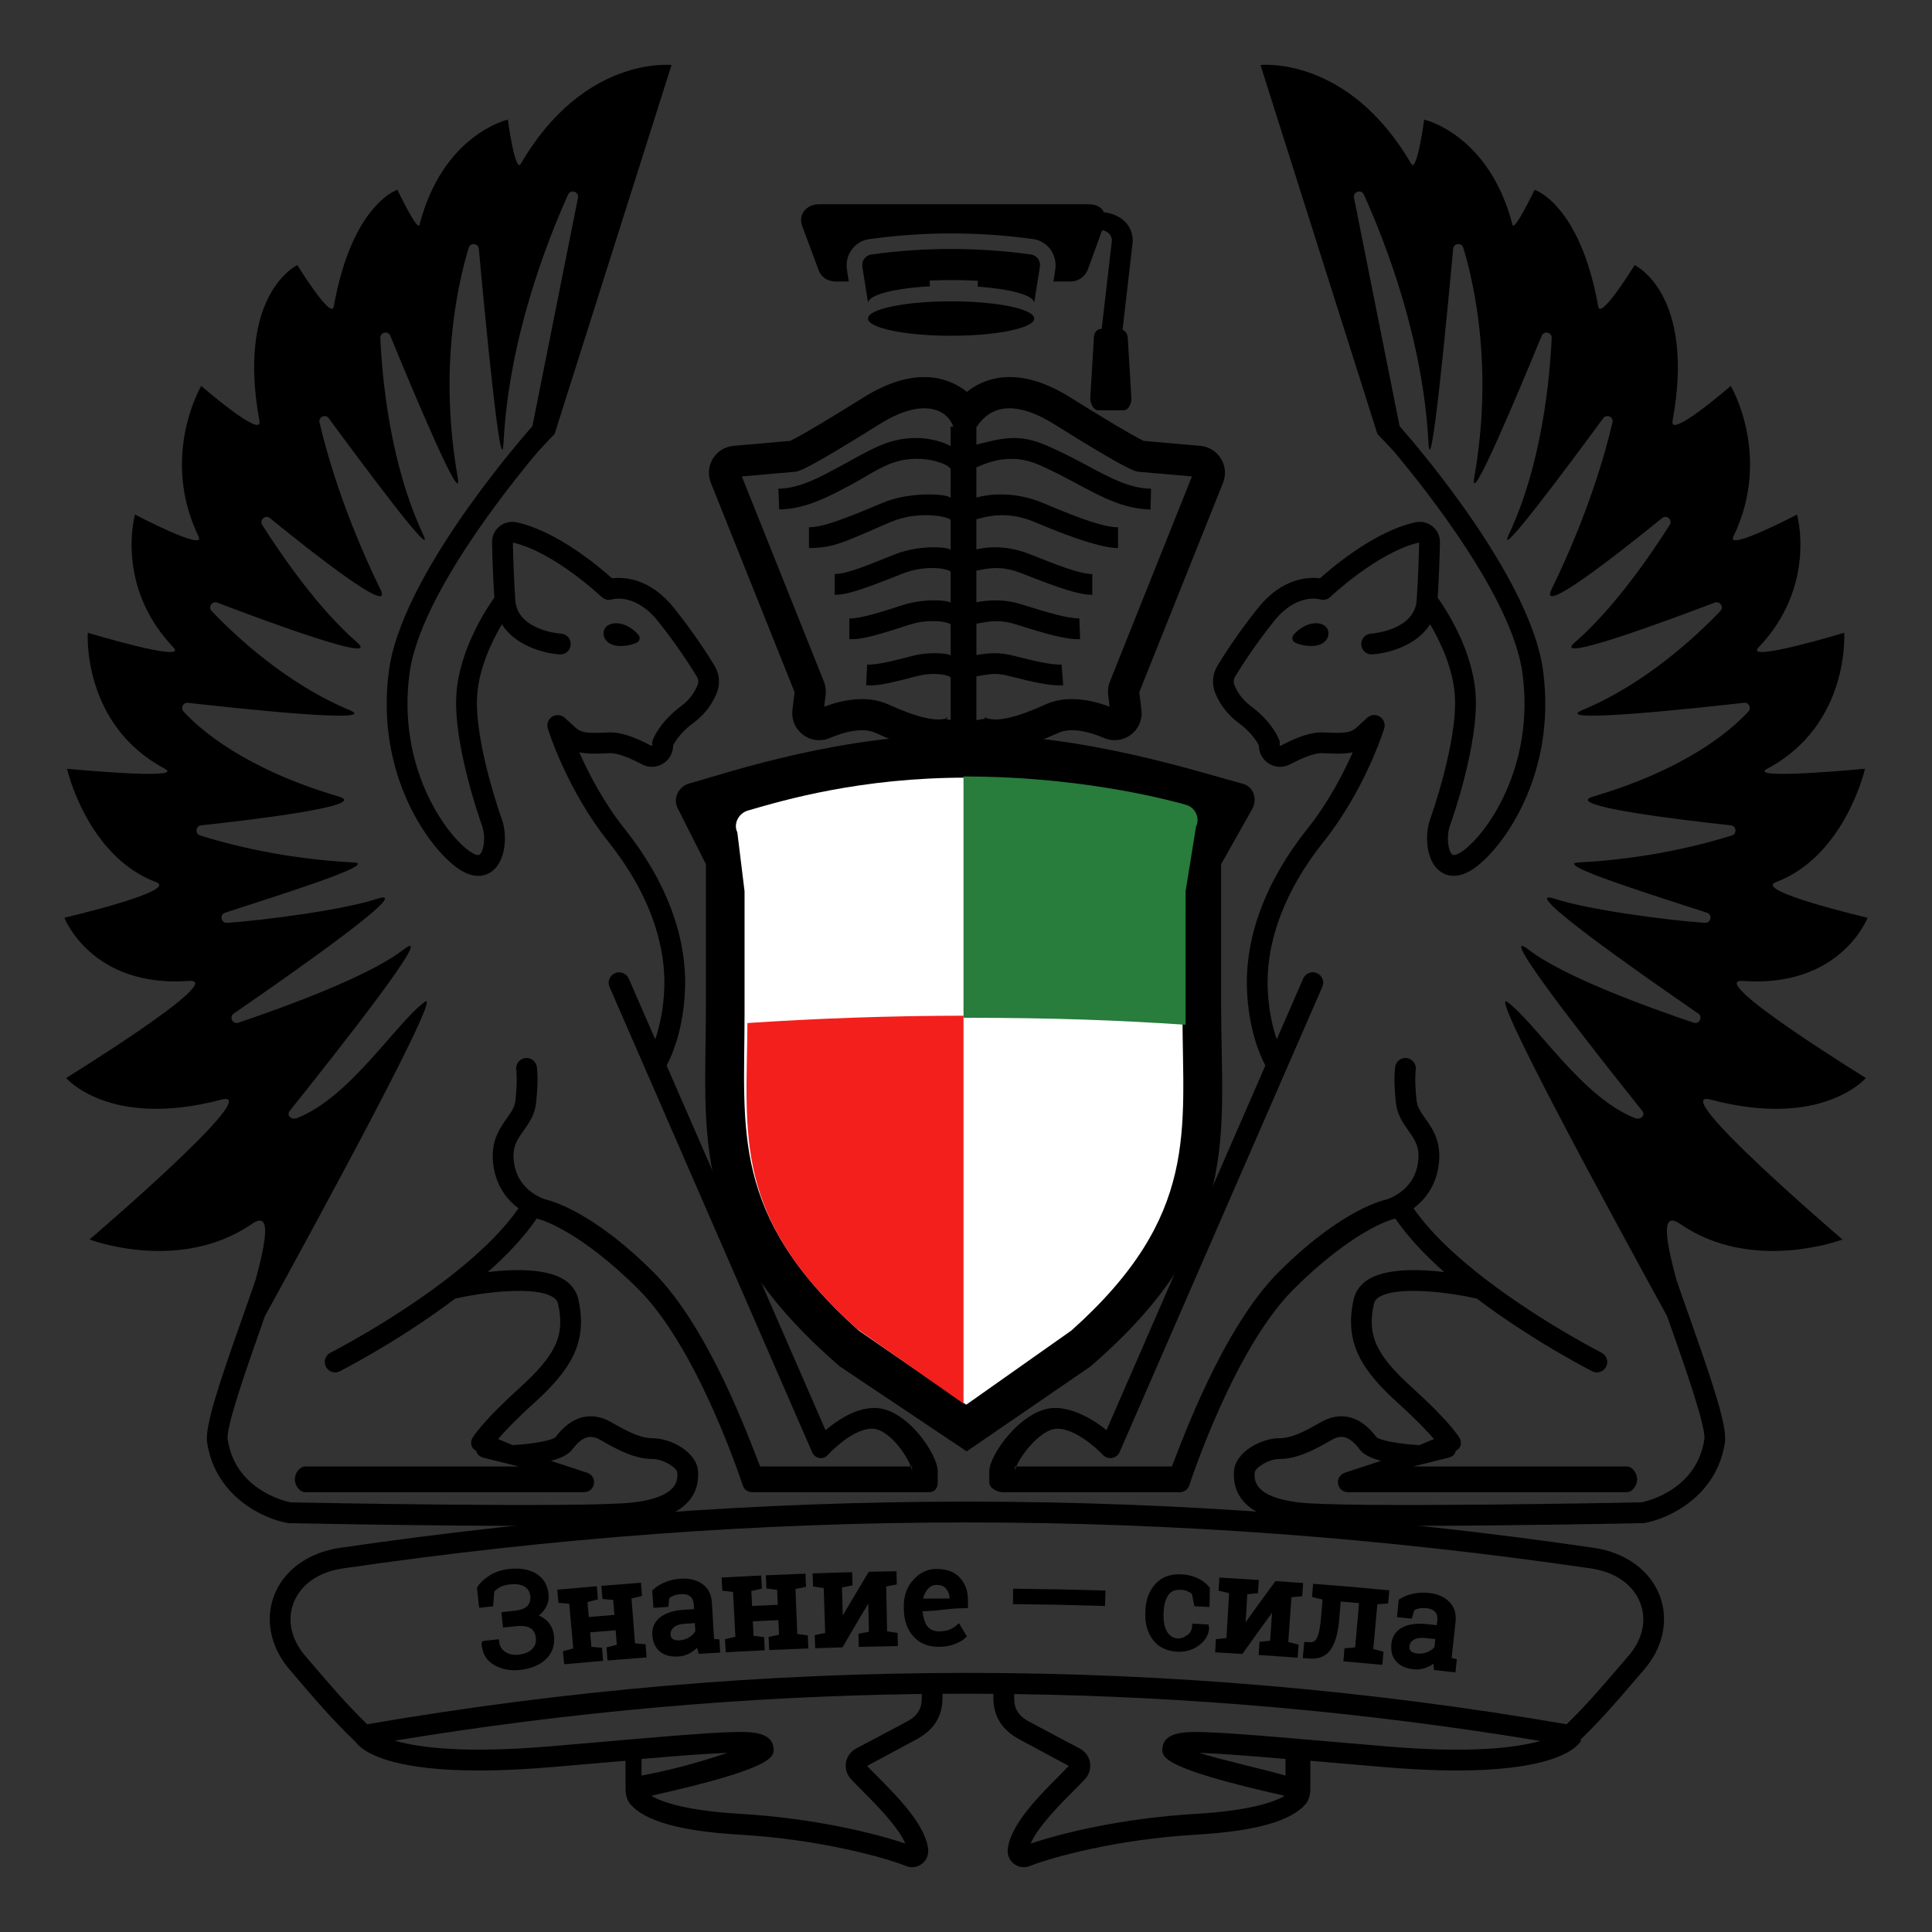 <?xml version="1.0" encoding="utf-8"?>
<!-- Generator: Adobe Illustrator 19.0.0, SVG Export Plug-In . SVG Version: 6.00 Build 0)  -->
<svg version="1.1" id="Слой_1" xmlns="http://www.w3.org/2000/svg" xmlns:xlink="http://www.w3.org/1999/xlink" x="0px" y="0px"
	 width="150px" height="150px" viewBox="0 0 150 150" style="enable-background:new 0 0 150 150;" xml:space="preserve">
<rect x="0" y="0" width="150" height="150" fill="#333333" stroke="none"/>
<style type="text/css">
	.st0{fill-rule:evenodd;clip-rule:evenodd;}
	.st1{fill-rule:evenodd;clip-rule:evenodd;fill:#FFFFFF;}
	.st2{fill-rule:evenodd;clip-rule:evenodd;fill:#287C3C;}
	.st3{fill-rule:evenodd;clip-rule:evenodd;fill:#F21F1D;}
</style>
<g id="XMLID_1_">
	<g id="XMLID_3_">
		<path id="XMLID_66_" class="st0" d="M135.317,76.16c7.596,0.55,9.683-4.906,9.683-4.906s-8.916-2.086-7.129-2.76
			c5.382-2.017,6.927-8.807,6.927-8.807s-9.276,0.892-7.597,0c6.455-3.429,5.983-10.559,5.983-10.559s-7.823,2.364-6.657,1.146
			c4.571-4.777,2.994-10.325,2.994-10.325s-5.511,2.893-4.942,1.715c3.026-6.254-0.202-11.7-0.202-11.7s-4.783,4.151-4.521,2.731
			c1.816-9.917-2.943-12.111-2.943-12.111s-2.639,4.285-2.824,3.228c-1.412-7.968-4.942-9.078-4.942-9.078s-1.569,3.286-1.715,2.723
			c-1.82-7.048-6.859-8.17-6.859-8.17s-0.561,4.204-1.009,3.429c-4.91-8.436-11.7-7.666-11.7-7.666l9.078,28.646
			c0,0,0.485,0.487,1.257,1.328c2.496,2.966,9.217,11.414,10.004,17.24c0.986,7.294-2.814,12.566-4.698,13.851
			c-0.271,0.185-0.61,0.343-0.745,0.234c-0.344-0.276-0.493-1.484-0.159-2.321c0.092-0.255,2.24-6.291,1.962-10.181
			c-0.245-3.421-2.306-6.555-2.94-7.445c0.11-1.775,0.156-3.307,0.174-4.297c0.009-0.479-0.198-0.928-0.568-1.23
			c-0.381-0.311-0.877-0.427-1.362-0.319c-3.122,0.694-6.379,3.441-7.384,4.344c-0.918-0.114-2.943-0.033-4.819,2.314
			c-1.52,1.9-2.618,3.612-3.137,4.464c-0.388,0.638-0.458,1.424-0.187,2.102c0.257,0.644,0.777,1.569,1.793,2.319
			c1.011,0.747,1.459,1.486,1.608,1.777c-0.006,0.525,0.237,1.021,0.672,1.34c0.513,0.377,1.183,0.426,1.747,0.127
			c1.533-0.813,2.236-0.88,2.47-0.867l0.161,0.007c0.86,0.038,1.584,0.07,2.237-0.078c-0.72,1.632-1.883,3.887-3.532,5.957
			c-3.209,4.027-4.827,8.327-4.681,12.434c0.113,3.155,1.034,5.193,1.429,5.93l-12.338,28.313c-0.898-0.749-2.496-1.726-4.003-1.726
			c-2.491,0-5.094,3.609-5.094,4.908v0.885c0,0.446,0.636,0.752,1.082,0.752h13.678c0.351,0,0.661-0.199,0.768-0.533
			c0.034-0.105,3.423-10.551,8.073-15.201c4.581-4.581,7.606-5.426,7.639-5.435c0.023-0.006,0.125-0.032,0.278-0.088
			c0.982,1.442,2.317,2.848,3.8,4.16c-2.013-0.236-4.505-0.289-5.899,0.579c-0.593,0.37-0.981,0.896-1.124,1.522
			c-0.783,3.444,0.681,5.58,3.473,8.107c1.409,1.274,2.264,2.185,2.756,2.759l-1.128,0.469c-1.522-0.075-3.059-0.361-3.332-0.611
			c-1.675-2.233-3.442-1.682-4.347-1.154c-1.543,0.9-2.417,1.235-3.225,1.235c-1.323,0-3.392,1.024-3.495,2.569
			c-0.104,1.554,0.646,3.513,4.81,4.015c1.342,0.162,4.821,0.216,8.853,0.216c7.724,0,17.473-0.197,18.09-0.21
			c0.041-0.001,0.083-0.005,0.124-0.012c1.883-0.332,5.611-2.067,6.239-6.256c0.19-1.265-0.973-4.692-2.769-9.775
			c-0.358-1.012-0.704-1.993-1.004-2.872c-0.848-3.16-1.202-5.35,0.295-4.318c5.612,3.869,12.608,1.21,12.608,1.21
			s-13.826-11.81-10.224-10.857c8.673,2.296,12.039-1.682,12.039-1.682S132.287,75.94,135.317,76.16z M134.462,64.867
			c-2.255,0.706-6.56,1.824-11.922,2.094c-2.054,0.101,6.1,2.631,9.982,3.901c0.452,0.149,0.323,0.819-0.149,0.787
			c-2.84-0.19-9.021-1.001-11.652-1.864c-3.115-1.025,6.512,5.729,11.127,8.904c0.387,0.262,0.089,0.863-0.355,0.714
			c-3.675-1.243-10.119-3.595-12.786-5.652c-2.796-2.159,4.813,7.516,8.787,12.483c0.299,0.375-0.123,0.744-0.569,0.569
			c-4.118-1.621-7.626-7.325-9.901-9.017c-1.49-1.109,7.815,16.035,12.407,24.399c0.066,0.187,0.132,0.375,0.199,0.565
			c1.13,3.2,2.839,8.036,2.695,8.997c-0.581,3.871-4.348,4.787-4.869,4.895c-1.397,0.028-22.952,0.45-26.648,0.004
			c-3.519-0.425-3.428-1.791-3.394-2.306c0.026-0.394,1.102-1.062,1.885-1.062c1.286,0,2.498-0.557,4.038-1.455
			c0.709-0.415,1.361-0.446,2.243,0.729c0.302,0.403,0.921,0.678,1.645,0.868l-2.797,0.918c-0.377,0.124-0.608,0.475-0.545,0.866
			c0.063,0.392,0.4,0.652,0.797,0.652h21.624c0.446,0,0.807-0.554,0.807-1s-0.361-1-0.807-1h-16.578l2.753-0.683
			c0.295-0.097,0.492-0.238,0.541-0.524c0.168-0.098,0.297-0.195,0.36-0.382c0.074-0.221,0.049-0.436-0.07-0.638
			c-0.075-0.128-0.817-1.309-3.651-3.874c-2.842-2.571-3.539-4.095-2.982-6.545c0.029-0.129,0.103-0.318,0.403-0.506
			c1.387-0.865,5.315-0.395,7.581,0.12c2.356,1.781,4.767,3.28,6.512,4.292c1.451,0.842,2.4,1.327,2.44,1.347
			c0.117,0.06,0.242,0.088,0.365,0.088c0.294,0,0.577-0.161,0.72-0.441c0.202-0.397,0.044-0.883-0.353-1.085
			c-0.009-0.005-0.953-0.486-2.362-1.304c-1.737-1.007-4.154-2.507-6.482-4.277c-0.015-0.012-0.03-0.023-0.046-0.034
			c-2.212-1.685-4.329-3.613-5.709-5.594c0.81-0.611,1.646-1.589,1.915-3.129c0.342-1.951-0.407-3.008-1.009-3.858
			c-0.34-0.48-0.609-0.86-0.665-1.35c-0.184-1.59-0.072-2.403-0.072-2.407c0.068-0.44-0.234-0.852-0.675-0.92
			c-0.437-0.067-0.853,0.234-0.92,0.675c-0.015,0.1-0.145,1.033,0.063,2.838c0.104,0.9,0.554,1.536,0.951,2.097
			c0.537,0.759,0.962,1.359,0.736,2.647c-0.225,1.288-1.045,2.009-1.693,2.388c-0.411,0.24-0.74,0.334-0.739,0.334c0,0,0,0,0,0
			c-0.139,0.035-3.432,0.702-8.372,5.642c-4.337,4.336-7.494,13.082-8.282,15.082H78.807v0.378c0-0.68,1.852-3.31,3.287-3.31
			c1.359,0,3.003,1.466,3.531,2.03c0.186,0.199,0.445,0.289,0.713,0.245c0.268-0.046,0.488-0.224,0.596-0.473l15.731-36.109
			c0.178-0.409-0.01-0.884-0.419-1.062c-0.409-0.178-0.885,0.009-1.063,0.417l-2.057,4.72c-0.315-0.918-0.64-2.251-0.701-3.956
			c-0.133-3.716,1.364-7.648,4.33-11.371c3.218-4.04,4.653-8.612,4.712-8.804c0.108-0.348-0.032-0.725-0.34-0.92
			c-0.307-0.194-0.708-0.16-0.977,0.087l-0.807,0.74c-0.506,0.463-1.035,0.465-2.485,0.401l-0.163-0.007
			c-0.812-0.032-1.891,0.309-3.295,1.053l-0.048-0.033c0.026-0.139,0.015-0.282-0.033-0.415c-0.05-0.141-0.535-1.413-2.231-2.667
			c-0.71-0.525-1.074-1.171-1.253-1.621c-0.084-0.209-0.059-0.457,0.067-0.663c0.499-0.819,1.555-2.466,3.018-4.296
			c1.748-2.184,3.496-1.704,3.56-1.687c0.282,0.092,0.592,0.02,0.806-0.184c0.036-0.035,3.682-3.488,6.894-4.226
			c-0.02,1.03-0.068,2.625-0.188,4.465c-0.153,2.344-3.414,2.6-3.553,2.609c-0.444,0.03-0.78,0.414-0.751,0.858
			c0.029,0.445,0.409,0.782,0.858,0.752c1.277-0.084,3.455-0.698,4.487-2.338c0.761,1.291,1.764,3.356,1.917,5.49
			c0.254,3.55-1.85,9.462-1.861,9.494c-0.519,1.298-0.377,3.322,0.657,4.152c0.229,0.184,0.605,0.395,1.121,0.395
			c0.422,0,0.938-0.141,1.544-0.555c2.231-1.521,6.484-7.288,5.388-15.4c-0.964-7.134-9.68-17.305-11.137-18.962l-3.538-17.73
			c-0.093-0.472,0.569-0.682,0.767-0.246c1.751,3.885,4.599,11.309,5.011,19.237c0.182,3.466,1.456-9.969,1.92-15.025
			c0.04-0.444,0.658-0.504,0.787-0.081c0.9,2.973,2.312,9.457,0.859,17.797c-0.48,2.748,3.466-6.677,5.229-10.966
			c0.173-0.416,0.795-0.278,0.775,0.173c-0.153,3.324-0.787,9.836-3.316,15.231c-1.13,2.409,4.797-5.572,7.319-9.001
			c0.258-0.351,0.819-0.101,0.718,0.327c-0.573,2.453-1.916,7.19-4.741,12.979c-1.033,2.118,5.334-2.905,8.59-5.552
			c0.355-0.29,0.839,0.141,0.597,0.529c-1.553,2.441-4.374,6.528-7.371,9.122c-1.953,1.695,7.101-1.658,10.865-3.09
			c0.399-0.153,0.73,0.343,0.432,0.658c-1.86,1.945-5.826,5.656-10.692,7.678c-2.659,1.105,9.009-0.157,12.535-0.557
			c0.371-0.044,0.593,0.395,0.339,0.674c-1.299,1.42-4.769,4.458-12.067,6.609c-2.401,0.706,6.697,1.799,10.704,2.231
			C134.817,64.129,134.877,64.738,134.462,64.867z"/>
		<path id="XMLID_280_" class="st0" d="M100.554,49.89c-0.232-0.111-0.286-0.417-0.116-0.611c0.324-0.367,0.907-0.834,1.604-0.885
			c1.525-0.111,1.474,1.761-0.2,1.761C101.253,50.156,100.829,50.022,100.554,49.89z"/>
	</g>
	<g id="XMLID_15_">
		<path id="XMLID_68_" class="st0" d="M14.683,76.16C7.087,76.71,5,71.254,5,71.254s8.916-2.086,7.129-2.76
			c-5.382-2.017-6.927-8.807-6.927-8.807s9.276,0.892,7.597,0c-6.455-3.429-5.983-10.559-5.983-10.559s7.823,2.364,6.657,1.146
			c-4.571-4.777-2.994-10.325-2.994-10.325s5.511,2.893,4.942,1.715c-3.026-6.254,0.202-11.7,0.202-11.7s4.783,4.151,4.521,2.731
			c-1.816-9.917,2.943-12.111,2.943-12.111s2.639,4.285,2.824,3.228c1.412-7.968,4.942-9.078,4.942-9.078s1.569,3.286,1.715,2.723
			c1.82-7.048,6.859-8.17,6.859-8.17s0.561,4.204,1.009,3.429c4.91-8.436,11.7-7.666,11.7-7.666l-9.078,28.646
			c0,0-0.485,0.487-1.257,1.328c-2.496,2.966-9.217,11.414-10.004,17.24c-0.986,7.294,2.814,12.566,4.698,13.851
			c0.271,0.185,0.61,0.343,0.745,0.234c0.344-0.276,0.493-1.484,0.159-2.321c-0.092-0.255-2.24-6.291-1.962-10.181
			c0.245-3.421,2.306-6.555,2.94-7.445c-0.11-1.775-0.156-3.307-0.174-4.297c-0.009-0.479,0.198-0.928,0.568-1.23
			c0.381-0.311,0.877-0.427,1.362-0.319c3.122,0.694,6.379,3.441,7.384,4.344c0.918-0.114,2.943-0.033,4.819,2.314
			c1.52,1.9,2.618,3.612,3.137,4.464c0.388,0.638,0.458,1.424,0.187,2.102c-0.257,0.644-0.777,1.569-1.793,2.319
			c-1.011,0.747-1.459,1.486-1.608,1.777c0.006,0.525-0.237,1.021-0.672,1.34c-0.513,0.377-1.183,0.426-1.747,0.127
			c-1.533-0.813-2.236-0.88-2.47-0.867l-0.161,0.007c-0.86,0.038-1.584,0.07-2.237-0.078c0.72,1.632,1.883,3.887,3.532,5.957
			c3.209,4.027,4.827,8.327,4.681,12.434c-0.113,3.155-1.034,5.193-1.429,5.93l12.338,28.313c0.898-0.749,2.303-1.726,3.81-1.726
			c2.491,0,4.901,3.609,4.901,4.908v0.885c0,0.446-0.25,0.752-0.696,0.752H58.433c-0.351,0-0.661-0.199-0.768-0.533
			c-0.034-0.105-3.423-10.551-8.073-15.201c-4.581-4.581-7.606-5.426-7.639-5.435c-0.023-0.006-0.125-0.032-0.278-0.088
			c-0.982,1.442-2.317,2.848-3.8,4.16c2.013-0.236,4.505-0.289,5.899,0.579c0.593,0.37,0.981,0.896,1.124,1.522
			c0.783,3.444-0.681,5.58-3.473,8.107c-1.409,1.274-2.264,2.185-2.756,2.759l1.128,0.469c1.522-0.075,3.059-0.361,3.332-0.611
			c1.675-2.233,3.442-1.682,4.347-1.154c1.543,0.9,2.417,1.235,3.225,1.235c1.323,0,3.392,1.024,3.495,2.569
			c0.104,1.554-0.646,3.513-4.81,4.015c-1.342,0.162-4.821,0.216-8.853,0.216c-7.724,0-17.473-0.197-18.09-0.21
			c-0.041-0.001-0.083-0.005-0.124-0.012c-1.883-0.332-5.611-2.067-6.239-6.256c-0.19-1.265,0.973-4.692,2.769-9.775
			c0.358-1.012,0.704-1.993,1.004-2.872c0.848-3.16,1.202-5.35-0.295-4.318c-5.612,3.869-12.608,1.21-12.608,1.21
			s13.826-11.81,10.224-10.857c-8.673,2.296-12.039-1.682-12.039-1.682S17.713,75.94,14.683,76.16z M15.538,64.867
			c2.255,0.706,6.56,1.824,11.922,2.094c2.054,0.101-6.1,2.631-9.982,3.901c-0.452,0.149-0.323,0.819,0.149,0.787
			c2.84-0.19,9.021-1.001,11.652-1.864c3.115-1.025-6.512,5.729-11.127,8.904c-0.387,0.262-0.089,0.863,0.355,0.714
			c3.675-1.243,10.119-3.595,12.786-5.652c2.796-2.159-4.813,7.516-8.787,12.483c-0.299,0.375,0.123,0.744,0.569,0.569
			c4.118-1.621,7.626-7.325,9.901-9.017c1.49-1.109-7.815,16.035-12.407,24.399c-0.066,0.187-0.132,0.375-0.199,0.565
			c-1.13,3.2-2.839,8.036-2.695,8.997c0.581,3.871,4.348,4.787,4.869,4.895c1.397,0.028,22.952,0.45,26.648,0.004
			c3.519-0.425,3.428-1.791,3.394-2.306c-0.026-0.394-1.102-1.062-1.885-1.062c-1.286,0-2.498-0.557-4.038-1.455
			c-0.709-0.415-1.361-0.446-2.243,0.729c-0.302,0.403-0.921,0.678-1.645,0.868l2.797,0.918c0.377,0.124,0.608,0.475,0.545,0.866
			c-0.063,0.392-0.4,0.652-0.797,0.652H23.696c-0.446,0-0.807-0.554-0.807-1s0.361-1,0.807-1h16.578l-2.753-0.683
			c-0.295-0.097-0.492-0.238-0.541-0.524c-0.167-0.098-0.297-0.195-0.36-0.382c-0.074-0.221-0.049-0.436,0.07-0.638
			c0.075-0.128,0.817-1.309,3.651-3.874c2.842-2.571,3.539-4.095,2.982-6.545c-0.029-0.129-0.103-0.318-0.403-0.506
			c-1.387-0.865-5.315-0.395-7.581,0.12c-2.356,1.781-4.767,3.28-6.512,4.292c-1.451,0.842-2.4,1.327-2.44,1.347
			c-0.117,0.06-0.242,0.088-0.365,0.088c-0.294,0-0.577-0.161-0.72-0.441c-0.202-0.397-0.044-0.883,0.353-1.085
			c0.009-0.005,0.953-0.486,2.362-1.304c1.737-1.007,4.154-2.507,6.482-4.277c0.015-0.012,0.03-0.023,0.046-0.034
			c2.212-1.685,4.329-3.613,5.709-5.594c-0.81-0.611-1.646-1.589-1.915-3.129c-0.342-1.951,0.407-3.008,1.009-3.858
			c0.34-0.48,0.609-0.86,0.665-1.35c0.184-1.59,0.072-2.403,0.072-2.407c-0.068-0.44,0.234-0.852,0.675-0.92
			c0.437-0.067,0.853,0.234,0.92,0.675c0.015,0.1,0.145,1.033-0.063,2.838c-0.104,0.9-0.554,1.536-0.951,2.097
			c-0.537,0.759-0.962,1.359-0.736,2.647c0.225,1.288,1.045,2.009,1.693,2.388c0.411,0.24,0.74,0.334,0.739,0.334c0,0,0,0,0,0
			c0.139,0.035,3.432,0.702,8.372,5.642c4.337,4.336,7.494,13.082,8.282,15.082h11.792v0.378c0-0.68-1.659-3.31-3.094-3.31
			c-1.359,0-2.907,1.466-3.435,2.03c-0.186,0.199-0.397,0.289-0.664,0.245c-0.268-0.046-0.464-0.224-0.572-0.473L47.322,76.618
			c-0.178-0.409,0.016-0.884,0.425-1.062c0.409-0.178,0.888,0.009,1.066,0.417l2.059,4.72c0.315-0.918,0.641-2.251,0.702-3.956
			c0.133-3.716-1.364-7.648-4.33-11.371c-3.218-4.04-4.653-8.612-4.712-8.804c-0.108-0.348,0.032-0.725,0.34-0.92
			c0.307-0.194,0.708-0.16,0.977,0.087l0.807,0.74c0.506,0.463,1.035,0.465,2.485,0.401l0.163-0.007
			c0.812-0.032,1.891,0.309,3.295,1.053l0.048-0.033c-0.026-0.139-0.015-0.282,0.033-0.415c0.05-0.141,0.535-1.413,2.231-2.667
			c0.71-0.525,1.074-1.171,1.253-1.621c0.084-0.209,0.059-0.457-0.067-0.663c-0.499-0.819-1.555-2.466-3.018-4.296
			c-1.748-2.184-3.496-1.704-3.56-1.687c-0.282,0.092-0.592,0.02-0.806-0.184c-0.036-0.035-3.682-3.488-6.894-4.226
			c0.02,1.03,0.068,2.625,0.188,4.465c0.153,2.344,3.414,2.6,3.553,2.609c0.444,0.03,0.78,0.414,0.751,0.858
			c-0.029,0.445-0.409,0.782-0.858,0.752c-1.277-0.084-3.455-0.698-4.487-2.338c-0.761,1.291-1.764,3.356-1.917,5.49
			c-0.254,3.55,1.85,9.462,1.861,9.494c0.519,1.298,0.377,3.322-0.657,4.152c-0.229,0.184-0.605,0.395-1.121,0.395
			c-0.422,0-0.938-0.141-1.544-0.555c-2.231-1.521-6.484-7.288-5.388-15.4c0.964-7.134,9.68-17.305,11.137-18.962l3.538-17.73
			c0.093-0.472-0.569-0.682-0.767-0.246c-1.751,3.885-4.599,11.309-5.011,19.237c-0.182,3.466-1.456-9.969-1.92-15.025
			c-0.04-0.444-0.658-0.504-0.787-0.081c-0.9,2.973-2.312,9.457-0.859,17.797c0.48,2.748-3.466-6.677-5.229-10.966
			c-0.173-0.416-0.795-0.278-0.775,0.173c0.153,3.324,0.787,9.836,3.316,15.231c1.13,2.409-4.797-5.572-7.319-9.001
			c-0.258-0.351-0.819-0.101-0.718,0.327c0.573,2.453,1.916,7.19,4.741,12.979c1.033,2.118-5.334-2.905-8.59-5.552
			c-0.355-0.29-0.839,0.141-0.597,0.529c1.553,2.441,4.373,6.528,7.371,9.122c1.953,1.695-7.101-1.658-10.865-3.09
			c-0.399-0.153-0.73,0.343-0.432,0.658c1.86,1.945,5.826,5.656,10.692,7.678c2.659,1.105-9.009-0.157-12.535-0.557
			c-0.371-0.044-0.593,0.395-0.339,0.674c1.299,1.42,4.769,4.458,12.067,6.609c2.401,0.706-6.697,1.799-10.704,2.231
			C15.183,64.129,15.123,64.738,15.538,64.867z"/>
		<path id="XMLID_67_" class="st0" d="M49.446,49.89c0.232-0.111,0.286-0.417,0.116-0.611c-0.324-0.367-0.907-0.834-1.604-0.885
			c-1.525-0.111-1.474,1.761,0.2,1.761C48.747,50.156,49.171,50.022,49.446,49.89z"/>
	</g>
	<g id="XMLID_79_">
		<g id="XMLID_263_">
			<path id="XMLID_267_" class="st0" d="M94.807,67.094l2.429-4.308c0.394-0.769,0.092-1.707-0.743-1.931
				c-3.53-0.947-12.314-3.848-21.472-3.848c-9.714,0-18.132,2.871-21.524,3.828c-0.827,0.233-1.268,1.163-0.876,1.927l2.186,4.331
				v10.894c0,10.325-1.431,17.886,10.404,28.107l9.842,6.59l9.608-6.59c11.835-10.221,10.146-17.781,10.146-28.107V67.094z"/>
			<path id="XMLID_266_" class="st1" d="M91.807,69.195l0.811-4.951c0.333-0.673,0.062-1.493-0.643-1.688
				c-2.982-0.828-9.201-2.18-16.938-2.18c-8.206,0-14.112,1.721-16.978,2.557c-0.699,0.204-1.145,1.017-0.814,1.685l0.562,4.577
				v9.526c0,9.028-1.137,15.639,8.862,24.577l8.351,5.762l8.167-5.762c9.999-8.937,8.621-15.548,8.621-24.577V69.195z"/>
			<path id="XMLID_265_" class="st2" d="M92.857,64.187c0.338-0.679-0.066-1.507-0.782-1.705c-3.018-0.835-9.269-2.195-17.269-2.201
				v18.738c7,0.001,11.942,0.19,17.241,0.542c-0.002-0.249,0.003-10.366,0.003-10.366L92.857,64.187z"/>
			<path id="XMLID_264_" class="st3" d="M74.807,78.858c0,0,0.282,0,0.264,0c-6.051,0-11.811,0.223-17.041,0.571
				c-0.058,8.652-1.22,15.05,8.502,23.74l8.384,5.882l-0.109-0.027V78.858z"/>
		</g>
		<path id="XMLID_96_" d="M94.792,35.607c-0.351-0.571-0.935-0.931-1.602-0.99l-4.393-0.386c-0.315-0.147-1.549-0.782-5.683-3.366
			c-2.316-1.448-4.42-1.911-6.253-1.375c-0.74,0.216-1.328,0.565-1.79,0.938c-0.461-0.373-1.049-0.722-1.79-0.938
			c-1.834-0.535-3.937-0.072-6.253,1.375c-4.135,2.584-5.368,3.219-5.683,3.366l-4.393,0.385c-0.668,0.059-1.252,0.419-1.603,0.991
			c-0.351,0.571-0.409,1.255-0.16,1.877l6.502,16.255l-0.167,1.377c-0.091,0.751,0.215,1.471,0.819,1.926
			c0.604,0.455,1.383,0.552,2.082,0.256c1.484-0.628,2.744-0.769,3.548-0.401c2.034,0.932,3.608,1.383,4.891,1.383
			c0.53,0,1.011-0.077,1.454-0.229c0.293-0.101,0.542-0.237,0.754-0.392c0.213,0.155,0.461,0.292,0.754,0.392
			c0.443,0.152,0.923,0.229,1.454,0.229c1.282,0,2.857-0.451,4.891-1.383c0.805-0.369,2.064-0.226,3.548,0.401
			c0.7,0.295,1.478,0.2,2.082-0.256c0.604-0.455,0.91-1.175,0.819-1.926l-0.167-1.376l6.503-16.256
			C95.202,36.862,95.144,36.178,94.792,35.607z M73.529,55.762c-0.842,0.289-2.374-0.068-4.549-1.065
			c-1.634-0.749-3.535-0.371-4.989,0.169l0.111-0.916c0.043-0.348-0.004-0.705-0.134-1.033L57.597,36.99l4.081-0.358
			c0.353-0.011,1.022-0.207,6.633-3.714c1.665-1.04,3.138-1.426,4.26-1.114c1.158,0.322,1.426,1.286,1.447,1.327l-0.21-0.01v1.515
			c-1-0.543-3.136-1.085-5.552-0.017c-1.106,0.489-1.946,1.003-2.87,1.499c-1.859,0.999-3.268,1.788-4.953,1.826l0.065,1.613
			c2.071-0.046,3.785-0.96,5.753-2.018c0.897-0.482,1.601-0.981,2.65-1.445c2.445-1.081,4.907-0.026,4.907,0.349v2.244
			c0-0.326-3.069-0.592-5.311,0.363c-3.141,1.339-4.689,1.885-5.689,1.885v1.614c2,0,2.886-0.546,6.331-2.015
			c2.241-0.955,4.669-0.396,4.669-0.139v2.333c0-0.264-2.354-0.472-4.317,0.305c-2.013,0.796-3.683,1.533-4.683,1.533v1.614
			c1,0,2.24-0.446,5.273-1.646c1.923-0.761,3.727-0.332,3.727-0.122v2.414c0-0.226-2.031-0.391-3.653,0.133
			c-1.753,0.566-3.384,1.083-4.212,1.053l-0.004,1.613c0.046,0.002,0.121,0.003,0.169,0.003c0.901,0,2.006-0.317,4.529-1.133
			c1.602-0.518,3.171-0.175,3.171,0.014v2.413c0-0.202-1.632-0.344-2.936-0.006c-1.42,0.368-2.846,0.737-3.545,0.675L67.245,53.2
			c0.096,0.008,0.227,0.013,0.336,0.013c0.769,0,1.675-0.214,3.68-0.734c1.311-0.339,2.546-0.036,2.546,0.136v3.295l-0.403-0.101
			c0.015-0.096,0.147-0.122,0.147-0.123C73.545,55.696,73.622,55.73,73.529,55.762z M86.173,52.919
			c-0.13,0.325-0.177,0.681-0.135,1.03l0.112,0.917c-1.454-0.54-3.355-0.918-4.989-0.169c-2.175,0.997-3.706,1.355-4.549,1.065
			c-0.093-0.032-0.131-0.066-0.138-0.077c0,0-0.022,0.026-0.007,0.123l-0.66,0.1v-3.395c1-0.159,1.44-0.312,2.511-0.034
			c2.005,0.519,3.147,0.734,3.916,0.734c0.109,0,0.221-0.004,0.317-0.013l-0.135-1.608c-0.687,0.063-2.275-0.308-3.695-0.675
			c-1.146-0.297-1.913-0.223-2.913-0.064v-2.433c1-0.177,1.796-0.357,3.135,0.076c2.524,0.815,3.865,1.133,4.766,1.133
			c0.048,0,0.104-0.001,0.149-0.003L83.8,48.013c-0.825,0.028-2.611-0.487-4.364-1.053c-1.452-0.469-2.63-0.385-3.63-0.2v-2.45
			c1-0.206,1.941-0.421,3.578,0.226c3.033,1.2,4.422,1.646,5.422,1.646v-1.614c-1,0-2.819-0.737-4.832-1.533
			c-1.763-0.697-3.168-0.601-4.168-0.383v-2.339c1-0.269,2.519-0.635,4.534,0.223c3.444,1.468,5.466,2.015,6.466,2.015v-1.614
			c-1,0-2.684-0.546-5.825-1.885c-2.111-0.9-4.175-0.716-5.175-0.419v-2.349c1-0.435,2.743-1.131,4.879-0.188
			c1.049,0.464,1.996,0.962,2.893,1.445c1.968,1.058,3.677,1.972,5.749,2.018l0.041-1.613c-1.684-0.037-3.15-0.827-5.009-1.826
			c-0.924-0.497-1.916-1.01-3.022-1.499c-2.237-0.989-3.53-0.596-5.53-0.102v-1.407l0.054,0.008c0.004-0.01,0.527-0.974,1.658-1.305
			c1.126-0.329,2.62,0.053,4.302,1.104c5.611,3.507,6.284,3.703,6.638,3.714l4.083,0.358L86.173,52.919z"/>
		<g id="XMLID_72_">
			<ellipse id="XMLID_246_" class="st0" cx="73.844" cy="24.731" rx="6.455" ry="1.337"/>
			<path id="XMLID_244_" class="st0" d="M80.046,19.76c-4.11-0.572-8.293-0.572-12.403,0c-0.453,0.063-0.763,0.494-0.692,0.945
				c0.15,0.945,0.258,1.631,0.438,2.764c0.005-0.001,0.008-0.001,0.013-0.002c0.114-0.596,2.109-1.091,4.794-1.238l-0.017-0.446
				c1.499-0.059,2.25-0.055,3.748,0.018c-0.009,0.176-0.016,0.317-0.022,0.452c2.475,0.173,4.274,0.647,4.382,1.213
				c0.005,0.001,0.008,0.001,0.013,0.002c0.179-1.133,0.288-1.819,0.438-2.764C80.809,20.254,80.498,19.824,80.046,19.76z"/>
			<path id="XMLID_82_" class="st0" d="M87.946,18.713c0-1.273-0.961-2.086-2.238-2.232c-0.222-0.476-0.695-0.624-1.274-0.624
				H63.607c-0.98,0-1.662,0.772-1.325,1.692l1.288,3.452c0.203,0.556,0.733,0.856,1.325,0.856h1.003l-0.143-0.932
				c-0.085-0.537,0.052-1.112,0.376-1.55c0.326-0.44,0.804-0.732,1.344-0.807c2.1-0.292,4.243-0.445,6.368-0.445
				c2.125,0,4.268,0.146,6.368,0.439c0.54,0.075,1.018,0.358,1.344,0.798c0.324,0.438,0.461,1.027,0.376,1.564l-0.143,0.931h1.356
				c0.592,0,1.122-0.401,1.325-0.957l1.102-3.025c0.39,0.063,0.739,0.336,0.758,0.792l-0.794,6.868
				c-0.315,0.001-0.576,0.223-0.602,0.64l-0.282,4.678c-0.028,0.468,0.25,1.004,0.605,1.004h1.98c0.354,0,0.633-0.484,0.605-0.953
				l-0.282-4.661c-0.02-0.324-0.184-0.559-0.403-0.636l0.783-6.786L87.946,18.713z"/>
		</g>
	</g>
	<g id="XMLID_80_">
		<g id="XMLID_291_">
			<path id="XMLID_325_" d="M42.523,125.898c-0.186-0.198-0.417-0.355-0.69-0.469c0.203-0.161,0.37-0.346,0.499-0.551
				c0.209-0.335,0.297-0.696,0.261-1.076c-0.069-0.725-0.387-1.268-0.944-1.615c-0.541-0.336-1.247-0.463-2.099-0.374
				c-0.592,0.061-1.111,0.232-1.54,0.508c-0.426,0.273-0.742,0.57-0.94,0.885l-0.04,0.063l0.172,1.562l1.082-0.119l0.091-1.142
				c0.113-0.126,0.261-0.24,0.442-0.34c0.203-0.112,0.458-0.184,0.759-0.215c0.52-0.052,0.916,0.01,1.177,0.188
				c0.252,0.172,0.39,0.407,0.42,0.717c0.031,0.318-0.043,0.568-0.228,0.764c-0.189,0.201-0.519,0.327-0.98,0.375l-1.037,0.108
				l0.126,1.196l1.034-0.108c0.484-0.049,0.858,0.006,1.111,0.166c0.238,0.15,0.372,0.404,0.408,0.778
				c0.032,0.332-0.064,0.606-0.295,0.837c-0.239,0.239-0.601,0.385-1.076,0.434c-0.41,0.043-0.747-0.034-1.025-0.232
				c-0.271-0.193-0.419-0.44-0.453-0.755l-0.023-0.212l-1.151,0.125l-0.159,0.047l-0.039,0.181l0.003,0.032
				c0.064,0.748,0.401,1.298,1.002,1.632c0.463,0.258,0.985,0.389,1.557,0.389c0.134,0,0.271-0.007,0.41-0.022
				c0.839-0.087,1.511-0.359,1.998-0.811c0.506-0.469,0.728-1.075,0.659-1.801C42.969,126.582,42.804,126.198,42.523,125.898z"/>
			<path id="XMLID_324_" d="M49.299,127.585l-0.267-3.478l0.811-0.201l-0.076-1.023l-3.074,0.241l0.084,1.022l0.833,0.072
				l0.093,1.161c-0.762,0.061-1.229,0.1-1.99,0.166l-0.101-1.161l0.809-0.209l-0.086-1.021l-0.212,0.018
				c-1.057,0.089-1.586,0.136-2.643,0.233l-0.212,0.02l0.094,1.021l0.834,0.064l0.312,3.475l-0.8,0.213l0.094,1.016l0.212-0.02
				c1.039-0.096,1.559-0.141,2.599-0.229l0.212-0.018l-0.085-1.016l-0.825-0.07l-0.098-1.126c0.758-0.066,1.223-0.104,1.982-0.165
				l0.09,1.128l-0.802,0.205l0.083,1.016l0.212-0.017c1.042-0.086,1.563-0.126,2.606-0.204l0.213-0.016l-0.076-1.016L49.299,127.585
				z"/>
			<path id="XMLID_321_" d="M55.442,127.249c-0.001-0.006-0.001-0.011-0.002-0.017c-0.005-0.064-0.01-0.13-0.014-0.198l-0.152-2.589
				c-0.038-0.645-0.288-1.138-0.743-1.464c-0.443-0.316-1.006-0.454-1.674-0.412c-0.437,0.029-0.844,0.119-1.208,0.268
				c-0.366,0.15-0.68,0.342-0.934,0.571l-0.077,0.069l0.096,1.359l1.153-0.08l0.079-0.674c0.083-0.074,0.191-0.139,0.321-0.191
				c0.165-0.067,0.362-0.108,0.586-0.123c0.305-0.02,0.544,0.04,0.713,0.176c0.165,0.132,0.254,0.321,0.269,0.575l0.025,0.414
				l-0.808,0.051c-0.766,0.05-1.372,0.243-1.802,0.573c-0.455,0.35-0.665,0.824-0.623,1.408c0.04,0.555,0.241,0.983,0.599,1.273
				c0.309,0.25,0.724,0.377,1.235,0.377c0.072,0,0.145-0.002,0.221-0.007c0.358-0.024,0.693-0.136,0.995-0.334
				c0.156-0.102,0.298-0.216,0.425-0.341c0.021,0.093,0.046,0.194,0.076,0.303l0.045,0.169l0.174-0.011
				c0.513-0.032,0.77-0.047,1.284-0.076l0.213-0.012l-0.059-1.025L55.442,127.249z M53.987,126.635
				c-0.09,0.17-0.24,0.326-0.447,0.464c-0.227,0.151-0.487,0.237-0.774,0.255c-0.243,0.016-0.424-0.017-0.536-0.1
				c-0.066-0.049-0.155-0.139-0.171-0.367c-0.014-0.198,0.064-0.37,0.237-0.527c0.186-0.168,0.459-0.264,0.812-0.287l0.84-0.053
				L53.987,126.635z"/>
			<path id="XMLID_320_" d="M61.899,126.859l-0.139-3.486l0.818-0.171l-0.038-1.024l-3.08,0.127l0.046,1.024l0.829,0.103l0.05,1.164
				c-0.763,0.033-1.231,0.055-1.994,0.092l-0.058-1.163l0.816-0.179l-0.048-1.024l-0.213,0.01c-1.059,0.05-1.589,0.077-2.648,0.135
				l-0.213,0.012l0.056,1.024l0.83,0.095l0.183,3.483l-0.807,0.183l0.056,1.018l0.213-0.012c1.041-0.057,1.562-0.084,2.604-0.134
				l0.213-0.01l-0.048-1.018l-0.821-0.1l-0.056-1.129c0.76-0.037,1.226-0.059,1.985-0.092l0.048,1.13l-0.808,0.175l0.046,1.019
				l0.213-0.01c1.044-0.047,1.566-0.068,2.61-0.107l0.213-0.008l-0.038-1.019L61.899,126.859z"/>
			<path id="XMLID_319_" d="M68.873,126.657l-0.068-3.488l0.82-0.154l-0.017-1.024l-2.155,0.042l-0.061,0.1
				c-0.807,1.342-1.261,2.104-1.958,3.294l-0.064-2.176l0.819-0.162l-0.028-1.024l-1.039,0.028
				c-0.728,0.022-1.091,0.033-1.819,0.058l-0.213,0.007l0.036,1.024l0.828,0.112l0.113,3.487l-0.81,0.167l0.035,1.02l0.213-0.007
				c0.715-0.025,1.073-0.036,1.788-0.057l0.118-0.004l0.06-0.102c0.784-1.347,1.233-2.109,1.941-3.296l0.049,2.185l-0.811,0.159
				l0.025,1.019l0.213-0.005c1.042-0.026,1.564-0.037,2.606-0.055l0.213-0.004l-0.017-1.019L68.873,126.657z"/>
			<path id="XMLID_294_" d="M75.152,124.858l-0.001-0.61c-0.001-0.78-0.211-1.276-0.623-1.75c-0.421-0.485-1.047-0.678-1.839-0.687
				c-0.696,0.005-1.301,0.306-1.797,0.866c-0.49,0.553-0.733,1.248-0.721,2.067l0.003,0.205c0.012,0.845,0.264,1.579,0.75,2.111
				c0.485,0.532,1.136,0.798,1.935,0.798c0.009,0,0.017,0,0.026,0c0.471,0,0.882-0.07,1.222-0.208
				c0.341-0.138,0.621-0.271,0.833-0.475l0.122-0.137l-0.608-1.012l-0.191,0.167c-0.162,0.147-0.359,0.259-0.584,0.345
				c-0.227,0.087-0.497,0.122-0.802,0.124c-0.4-0.012-0.684-0.148-0.9-0.426c-0.196-0.253-0.315-0.757-0.353-1.14
				c1.274-0.014,1.977-0.237,3.315-0.237H75.152z M73.464,123.355c0.165,0.203,0.253,0.448,0.267,0.747
				c-0.79,0.004-1.275,0.007-2.059,0.016c0.061-0.282,0.175-0.523,0.339-0.72c0.193-0.231,0.418-0.344,0.688-0.347
				C73.038,123.048,73.295,123.148,73.464,123.355z"/>
			<path id="XMLID_295_" d="M78.872,123.35l-0.213-0.002l-0.012,1.197l0.213,0.002c2.697,0.028,4.016,0.055,6.72,0.135l0.213,0.006
				l0.036-1.197l-0.213-0.006C82.905,123.405,81.582,123.378,78.872,123.35z"/>
			<path id="XMLID_296_" d="M92.969,122.523c-0.366-0.171-0.787-0.269-1.252-0.291c-0.857-0.045-1.537,0.214-2.024,0.758
				c-0.473,0.529-0.73,1.21-0.762,2.025l-0.008,0.209c-0.033,0.818,0.164,1.52,0.586,2.086c0.43,0.578,1.078,0.891,1.925,0.931
				c0.045,0.002,0.09,0.003,0.135,0.003c0.566,0,1.081-0.171,1.532-0.511c0.503-0.378,0.763-0.839,0.772-1.369l-0.055-0.239
				l-1.254-0.065l-0.011,0.213c-0.011,0.226-0.117,0.489-0.322,0.639c-0.219,0.16-0.461,0.298-0.74,0.298h0
				c-0.443,0-0.74-0.261-0.907-0.569c-0.185-0.34-0.267-0.81-0.245-1.319l0.009-0.229c0.021-0.496,0.142-0.922,0.358-1.247
				c0.198-0.296,0.51-0.433,0.956-0.414c0.207,0.01,0.391,0.047,0.547,0.115c0.132,0.057,0.243,0.125,0.33,0.206l0.194,0.954
				l1.175,0.061l0.023-1.495l-0.05-0.061C93.644,122.927,93.337,122.695,92.969,122.523z"/>
			<path id="XMLID_297_" d="M101.102,123.93l0.076-1.022l-2.151-0.154l-0.069,0.094c-0.926,1.263-1.447,1.981-2.251,3.103
				l0.134-2.173l0.831-0.087l0.066-1.023l-1.038-0.065c-0.727-0.045-1.09-0.067-1.817-0.107l-0.212-0.012l-0.058,1.023l0.814,0.186
				l-0.205,3.482l-0.822,0.093l-0.057,1.018l0.213,0.012c0.715,0.04,1.072,0.062,1.787,0.106l0.118,0.007l0.068-0.097
				c0.904-1.27,1.42-1.989,2.233-3.106l-0.15,2.181l-0.823,0.084l-0.068,1.018l0.213,0.014c1.041,0.069,1.561,0.106,2.601,0.183
				l0.213,0.015l0.075-1.017l-0.803-0.199l0.249-3.479L101.102,123.93z"/>
			<path id="XMLID_298_" d="M102.159,122.982l-0.212-0.017l-0.079,1.022l0.811,0.203l-0.108,1.344
				c-0.062,0.778-0.171,1.328-0.323,1.632c-0.127,0.253-0.303,0.357-0.574,0.336l-0.41-0.021l-0.118,1.251l0.494,0.038
				c0.76,0.059,1.329-0.185,1.694-0.722c0.346-0.51,0.559-1.294,0.65-2.399l0.108-1.306c0.538,0.045,0.887,0.074,1.424,0.122
				l-0.303,3.437l-0.825,0.069l-0.087,1.016l0.212,0.018c1.04,0.089,1.559,0.136,2.599,0.233l0.212,0.02l0.095-1.015l-0.799-0.214
				l0.317-3.474l0.834-0.062l0.095-1.021l-1.036-0.096C104.967,123.207,104.05,123.129,102.159,122.982z"/>
			<path id="XMLID_301_" d="M112.707,128.72c0-0.006,0.001-0.011,0.001-0.017c0.006-0.064,0.012-0.131,0.019-0.198l0.281-2.578
				c0.07-0.642-0.094-1.17-0.49-1.567c-0.384-0.386-0.917-0.617-1.583-0.685c-0.437-0.045-0.853-0.023-1.237,0.063
				c-0.387,0.087-0.729,0.224-1.016,0.408l-0.087,0.056l-0.132,1.356l1.151,0.113l0.19-0.652c0.094-0.059,0.212-0.105,0.349-0.136
				c0.173-0.038,0.375-0.046,0.599-0.023c0.303,0.031,0.53,0.129,0.675,0.292c0.141,0.159,0.197,0.359,0.17,0.613l-0.044,0.412
				l-0.806-0.084c-0.763-0.079-1.394,0.01-1.874,0.265c-0.507,0.269-0.793,0.701-0.849,1.284c-0.053,0.553,0.074,1.009,0.379,1.355
				c0.3,0.341,0.763,0.545,1.375,0.607c0.355,0.037,0.705-0.018,1.038-0.164c0.171-0.074,0.33-0.163,0.477-0.265
				c0.005,0.095,0.014,0.199,0.024,0.312l0.016,0.174l1.665,0.181l0.113-1.02L112.707,128.72z M110.601,127.171l0.838,0.088
				l-0.065,0.613c-0.117,0.152-0.291,0.281-0.518,0.382c-0.253,0.113-0.518,0.151-0.807,0.124c-0.243-0.025-0.416-0.089-0.512-0.189
				c-0.089-0.092-0.124-0.22-0.107-0.39c0.02-0.198,0.125-0.354,0.322-0.48C109.963,127.185,110.25,127.136,110.601,127.171z"/>
		</g>
		<path id="XMLID_69_" d="M128.876,123.929c-0.74-1.989-2.656-3.393-5.126-3.754c-32.759-4.785-64.608-4.786-97.365,0.001
			c-2.463,0.36-4.376,1.757-5.117,3.738c-0.701,1.875-0.248,4.008,1.212,5.707l0.629,0.735c1.363,1.594,2.773,3.241,4.485,4.874
			c0.488,0.696,3.054,3.006,15.281,1.964c1.461-0.125,2.8-0.24,4.026-0.346c0.576-0.05,1.13-0.098,1.664-0.144l0.003,2.207
			c0.003,0.422,0.112,0.862,0.375,1.168c1.112,1.291,3.829,2.089,8.442,2.36c6.296,0.371,11.24,1.759,12.974,2.442
			c0.15,0.059,0.305,0.088,0.46,0.088c0.268,0,0.531-0.087,0.752-0.256c0.355-0.271,0.538-0.699,0.49-1.145
			c-0.202-1.886-2.389-4.086-3.987-5.693c-0.288-0.29-0.547-0.55-0.753-0.77c1.009-0.539,2.634-1.41,3.859-2.074
			c1.976-1.07,2.016-2.642,1.994-3.524c1.318-0.009,2.636-0.009,3.953,0.001c-0.022,0.882,0.02,2.453,1.994,3.523
			c1.226,0.664,2.851,1.535,3.859,2.074c-0.206,0.219-0.465,0.48-0.753,0.77c-1.597,1.606-3.784,3.806-3.987,5.693
			c-0.048,0.446,0.136,0.875,0.49,1.145c0.221,0.169,0.485,0.256,0.752,0.256c0.154,0,0.31-0.029,0.46-0.088
			c1.734-0.682,6.678-2.071,12.974-2.442c4.613-0.271,7.329-1.069,8.442-2.36c0.264-0.306,0.372-0.746,0.375-1.168l0.003-2.207
			c0.534,0.046,1.088,0.094,1.664,0.144c1.226,0.106,2.565,0.221,4.026,0.346c12.877,1.097,15.041-1.524,15.344-2.061l-0.083-0.047
			c1.543-1.485,2.711-2.842,4.047-4.399c0.295-0.343,0.598-0.696,0.915-1.063C129.116,127.933,129.573,125.805,128.876,123.929z
			 M70.414,133.661c-1.261,0.683-2.944,1.559-3.942,2.093c-0.422,0.226-0.711,0.614-0.79,1.086c-0.08,0.472,0.061,0.937,0.385,1.288
			c0.227,0.246,0.526,0.545,0.866,0.886c1.087,1.094,2.805,2.82,3.357,4.123c-2.227-0.76-6.975-1.967-12.808-2.31
			c-4.239-0.249-6.105-0.919-6.914-1.403c9.657-2.172,9.562-3.034,9.484-3.732c-0.145-1.31-1.968-1.253-3.435-1.204
			c-1.903,0.061-5.066,0.334-9.853,0.748c-1.226,0.106-2.564,0.221-4.024,0.346c-6.747,0.576-10.287,0.088-12.085-0.437
			c13.581-2.241,27.242-3.449,40.908-3.626C71.583,132.292,71.564,133.038,70.414,133.661z M49.807,137.856v-1.291
			c3-0.257,5.264-0.43,6.687-0.472C54.843,136.623,52.807,137.289,49.807,137.856z M99.807,137.856
			c-2-0.566-5.036-1.232-6.687-1.763c1.423,0.042,3.687,0.215,6.687,0.472V137.856z M107.567,135.584
			c-1.46-0.125-2.798-0.24-4.024-0.346c-4.787-0.414-7.95-0.687-9.853-0.748c-1.466-0.048-3.289-0.106-3.435,1.204
			c-0.078,0.698-0.173,1.56,9.484,3.732c-0.81,0.483-2.675,1.153-6.914,1.403c-5.833,0.343-10.582,1.549-12.808,2.31
			c0.552-1.303,2.269-3.029,3.357-4.123c0.339-0.341,0.639-0.639,0.866-0.886c0.324-0.351,0.465-0.817,0.385-1.288
			c-0.08-0.472-0.368-0.86-0.79-1.086c-0.998-0.534-2.682-1.41-3.942-2.093c-1.149-0.622-1.17-1.367-1.149-2.137
			c13.647,0.185,27.286,1.399,40.847,3.642C117.773,135.684,114.235,136.154,107.567,135.584z M126.433,128.566
			c-0.319,0.368-0.624,0.723-0.92,1.068c-1.294,1.507-2.422,2.821-3.885,4.236c-15.449-2.658-31.004-3.987-46.56-3.987
			c-15.556,0-31.11,1.329-46.56,3.987c-1.566-1.515-2.889-3.063-4.171-4.563l-0.632-0.738c-1.087-1.264-1.424-2.755-0.924-4.09
			c0.539-1.442,1.938-2.429,3.838-2.706c32.601-4.762,64.297-4.763,96.899,0c1.905,0.279,3.307,1.27,3.846,2.72
			C127.859,125.825,127.52,127.31,126.433,128.566z"/>
	</g>
</g>
</svg>
